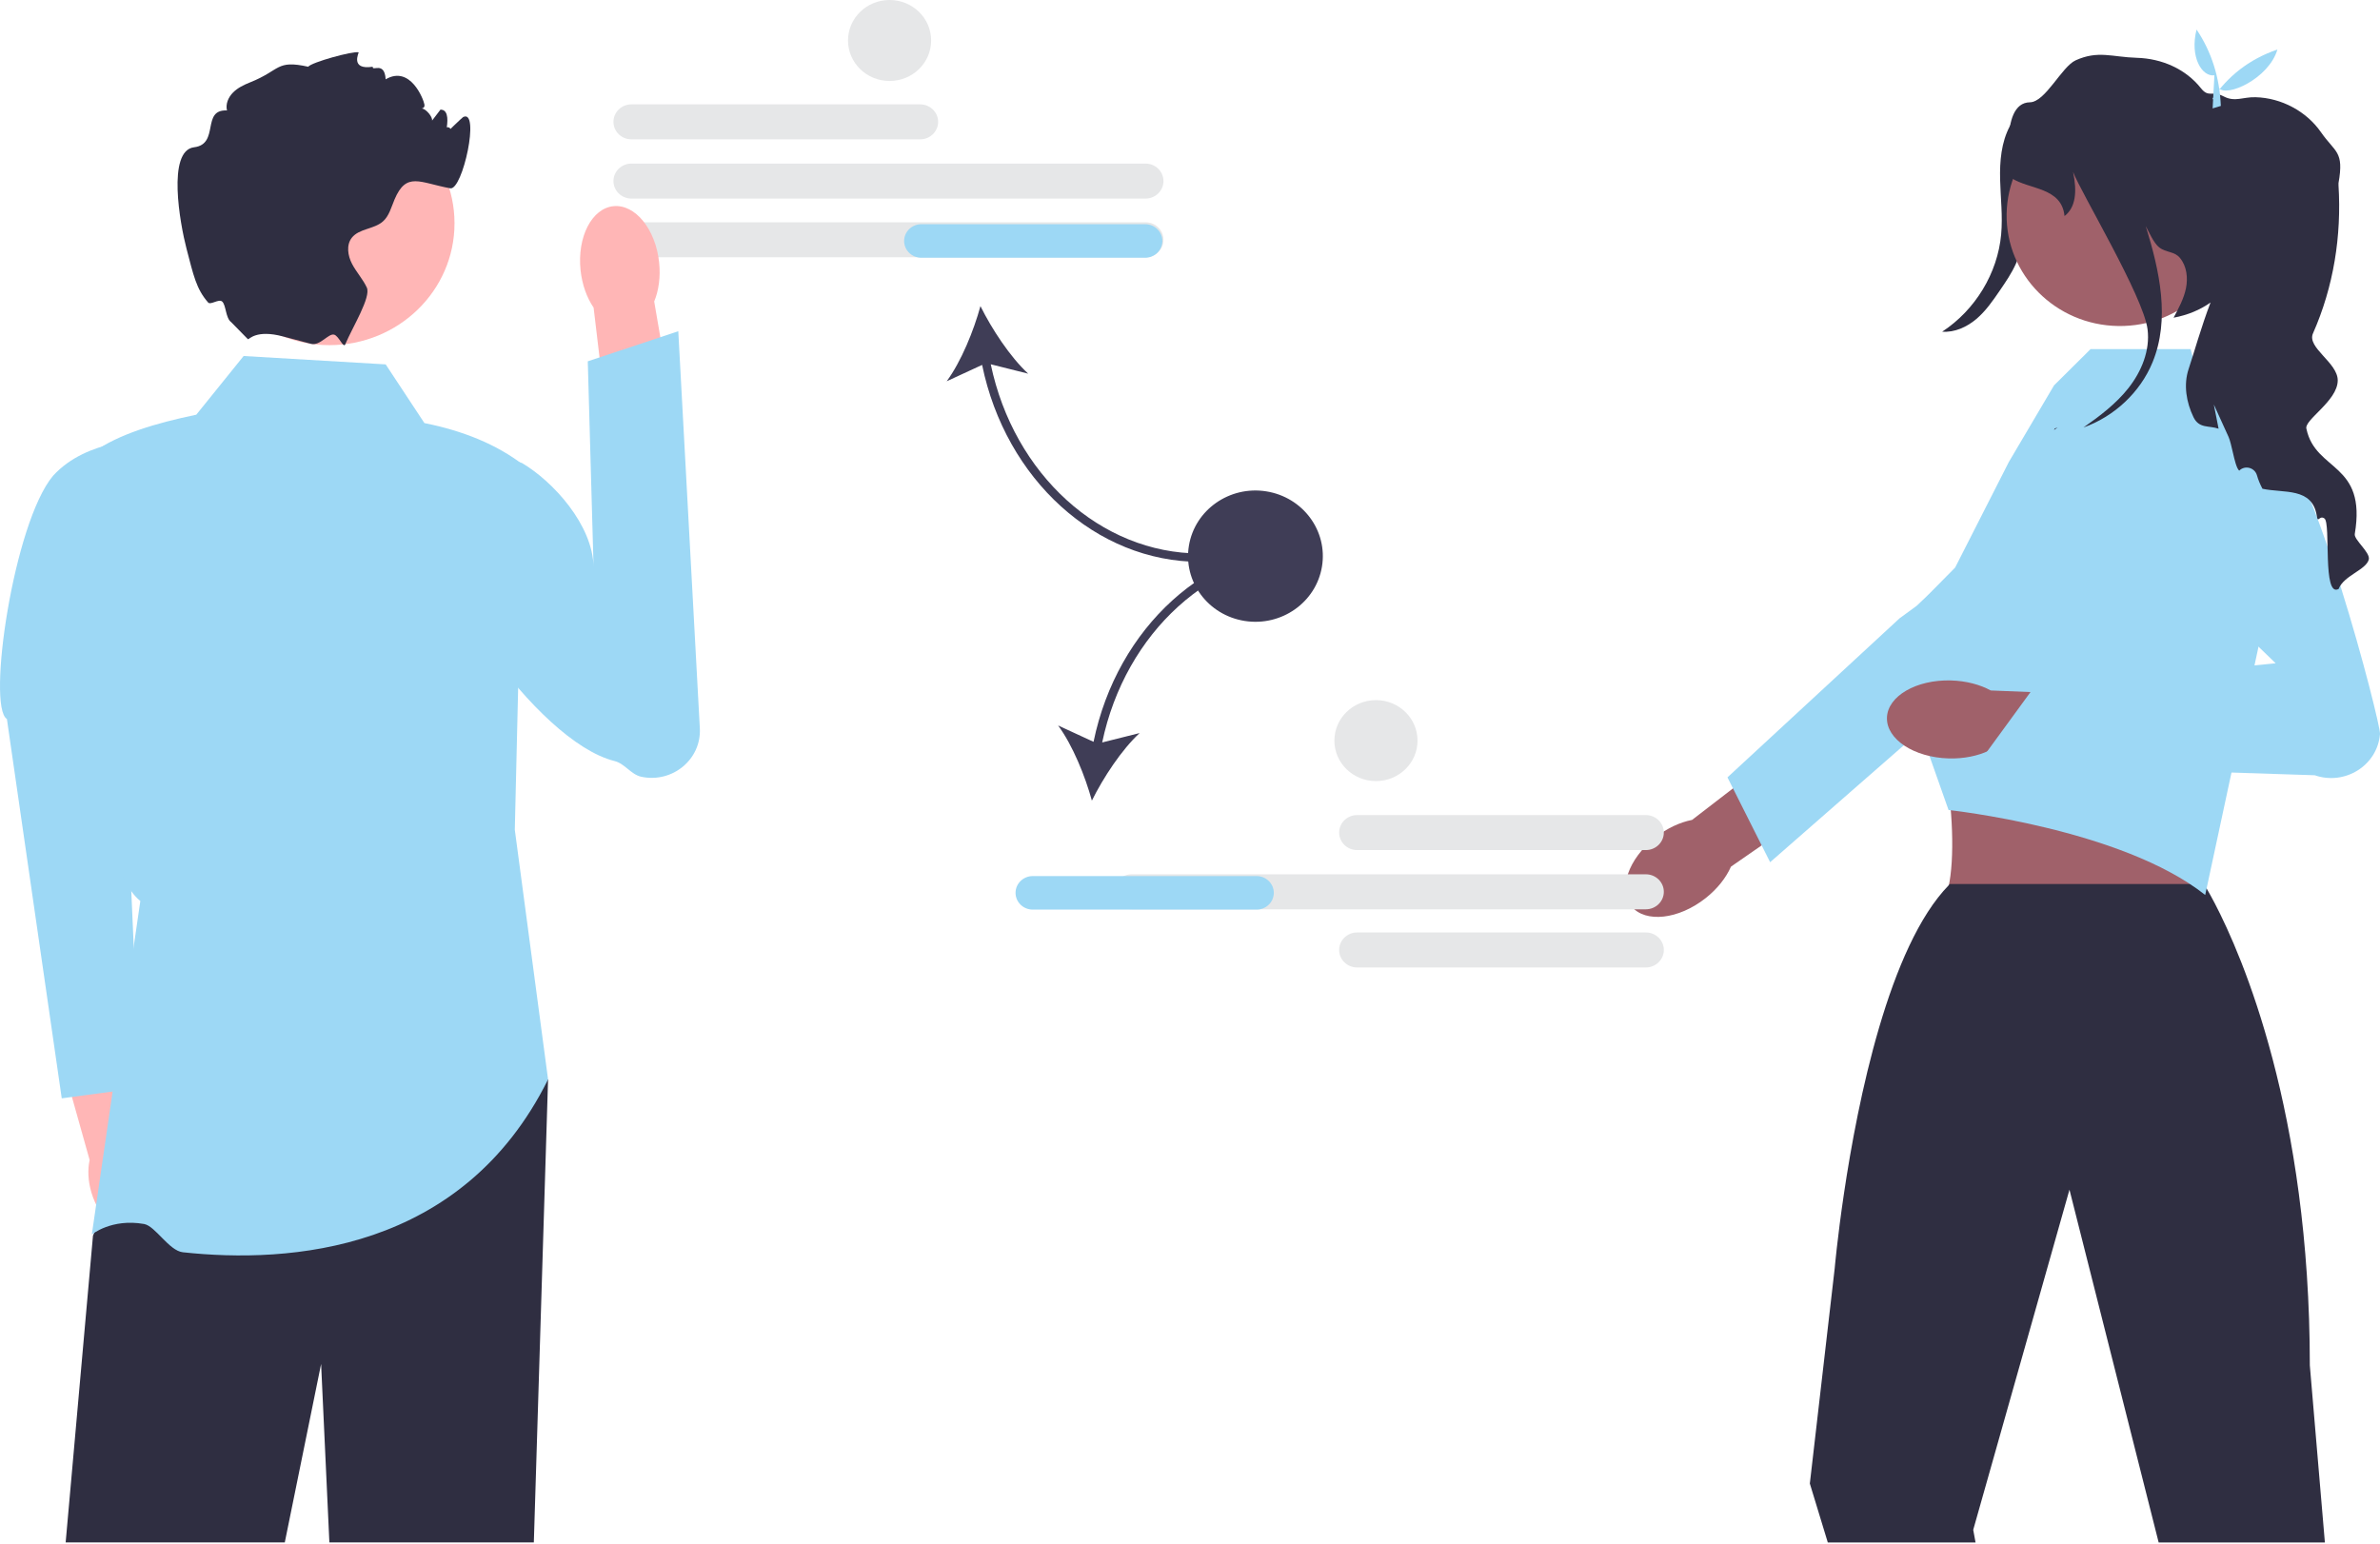 <svg width="450" height="292" viewBox="0 0 450 292" fill="none" xmlns="http://www.w3.org/2000/svg">
<g clip-path="url(#clip0_333_880)">
<path d="M173.981 26.35H119.385C117.512 26.35 115.988 24.866 115.988 23.041C115.988 21.217 117.512 19.733 119.385 19.733H173.981C175.854 19.733 177.377 21.217 177.377 23.041C177.377 24.866 175.854 26.35 173.981 26.35Z" fill="#E6E7E8"/>
<path d="M216.587 37.55H119.385C117.512 37.55 115.988 36.065 115.988 34.241C115.988 32.416 117.512 30.932 119.385 30.932H216.587C218.46 30.932 219.984 32.416 219.984 34.241C219.984 36.065 218.46 37.55 216.587 37.55Z" fill="#E6E7E8"/>
<path d="M216.587 48.648H119.385C117.512 48.648 115.988 47.163 115.988 45.339C115.988 43.515 117.512 42.03 119.385 42.03H216.587C218.46 42.03 219.984 43.515 219.984 45.339C219.984 47.163 218.46 48.648 216.587 48.648Z" fill="#E6E7E8"/>
<path d="M226.884 106.242V104.657C208.096 104.657 191.69 89.707 187.328 68.884L194.407 70.658C190.983 67.498 187.524 62.208 185.378 57.885C184.111 62.526 181.744 68.359 178.997 72.093L185.694 69.002C190.148 90.667 207.26 106.242 226.884 106.242Z" fill="#3F3D56"/>
<path d="M219.777 45.567C219.777 47.315 218.317 48.738 216.522 48.738H174.202C172.408 48.738 170.947 47.315 170.947 45.567C170.947 43.818 172.408 42.396 174.202 42.396H216.522C218.317 42.396 219.777 43.818 219.777 45.567Z" fill="#9DD8F5"/>
<path d="M29.22 222.204C28.575 220.019 27.472 218.155 26.159 216.825L21.387 195.635L10.985 198.118L16.946 219.345C16.554 221.141 16.632 223.286 17.276 225.471C18.748 230.463 22.615 233.778 25.913 232.876C29.211 231.974 30.691 227.196 29.22 222.204Z" fill="#FFB6B6"/>
<path d="M27.781 83.204C27.781 83.204 16.546 82.826 10.035 89.96C2.576 98.836 -2.523 133.615 1.305 135.957L11.675 207.688L26.463 205.709L22.668 119.642L27.781 83.204Z" fill="#9DD8F5"/>
<path d="M103.626 204.115L100.934 291.664H62.277L60.714 257.917L53.846 291.664H12.414L17.581 233.651L22.92 221.451L26.534 213.182L103.626 204.115Z" fill="#2F2E41"/>
<path d="M72.922 68.903L46.066 67.318L37.113 78.416C29.382 80.029 22.398 82.11 17.581 85.551C18.734 118.787 16.202 162.004 26.534 170.374L17.36 233.447C17.36 233.447 21.059 230.36 27.239 231.45C29.374 231.826 31.952 236.511 34.575 236.795C54.733 238.976 87.423 236.733 103.626 204.116L97.337 156.898L98.964 87.929C93.876 84.011 87.55 81.465 80.246 80.001L72.922 68.903Z" fill="#9DD8F5"/>
<path d="M124.625 49.609C124.916 52.357 124.546 54.942 123.694 57.014L128.168 83.025L115.399 84.737L112.236 58.167C110.967 56.308 110.062 53.851 109.771 51.103C109.105 44.824 111.891 39.4 115.992 38.987C120.094 38.575 123.959 43.33 124.625 49.609Z" fill="#FFB6B6"/>
<path d="M82.173 89.916C80.836 91.838 81.208 93.997 80.889 96.592C79.534 107.609 101.206 140.161 116.202 143.91C118.169 144.401 119.29 146.469 121.276 146.885C127.16 148.117 132.638 143.568 132.321 137.714L128.247 62.635L111.135 68.32L112.23 107.3C112.121 99.225 104.509 91.002 98.743 87.582C98.743 87.582 87.063 82.887 82.173 89.916Z" fill="#9DD8F5"/>
<path d="M62.281 65.266C75.346 65.266 85.937 54.949 85.937 42.223C85.937 29.496 75.346 19.18 62.281 19.18C49.216 19.18 38.624 29.496 38.624 42.223C38.624 54.949 49.216 65.266 62.281 65.266Z" fill="#FFB6B6"/>
<path d="M84.316 25.302C84.112 25.35 87.43 22.2 87.571 22.131C90.826 20.546 87.481 36.044 85.129 35.608C79.343 34.538 76.845 32.413 74.598 37.717C73.972 39.191 73.581 40.856 72.36 41.91C70.684 43.345 67.901 43.226 66.533 44.938C65.435 46.318 65.752 48.347 66.566 49.901C67.38 51.463 68.617 52.786 69.357 54.38C70.187 56.172 66.647 61.871 65.296 65.074V65.082L65.288 65.101C64.929 65.941 64.076 63.521 63.176 63.279C62.098 62.99 60.51 65.469 58.794 65.019C58.786 65.019 58.778 65.011 58.769 65.011C57.134 64.567 55.311 64.091 53.504 63.615H53.496C48.409 62.268 47.123 64.202 46.879 64.147L43.722 60.928C42.638 60.16 42.761 57.678 41.996 57.012C41.371 56.467 39.813 57.726 39.354 57.202C37.103 54.634 36.585 52.064 35.258 46.992C34.045 42.354 31.53 28.473 36.698 27.847C41.573 27.252 38.009 20.641 42.916 20.887C42.623 19.682 43.168 18.389 44.055 17.502C44.934 16.606 46.106 16.051 47.286 15.575C53.105 13.26 52.137 11.271 58.273 12.618C58.883 11.786 66.71 9.616 67.817 9.893C67.898 9.909 66.11 13.292 70.48 12.618C70.318 13.593 72.7 11.479 72.922 14.996C77.583 12.272 80.092 18.794 80.246 19.753C80.45 20.95 78.594 20.34 79.831 20.522C80.564 20.633 81.817 22.084 81.695 22.805C82.224 22.107 82.753 21.418 83.29 20.72C83.388 20.728 83.477 20.744 83.575 20.76C86.049 21.22 83.213 29.098 83.314 26.642C83.502 22.131 86.781 24.771 84.316 25.302Z" fill="#2F2E41"/>
<path d="M386.057 20.578C385.183 27.576 384.228 34.564 383.192 41.541C382.771 44.374 382.326 47.244 381.156 49.87C380.357 51.663 379.238 53.3 378.125 54.926C376.81 56.848 375.474 58.794 373.688 60.313C371.902 61.832 369.582 62.899 367.218 62.721C373.49 58.608 377.705 51.653 378.371 44.317C378.684 40.868 378.255 37.402 378.172 33.941C378.09 30.481 378.387 26.899 380.026 23.828C381.666 20.757 384.904 18.298 388.456 18.385L386.057 20.578Z" fill="#2F2E41"/>
<path d="M322.495 169.83C317.392 173.862 311.12 174.566 308.486 171.402C305.852 168.239 307.854 162.406 312.957 158.375C315.19 156.61 317.648 155.483 319.927 155.039L341.77 138.219L349.655 148.372L327.285 163.875C326.368 165.955 324.729 168.065 322.495 169.83Z" fill="#A0616A"/>
<path d="M326.621 146.997L359.168 116.914L362.424 114.536C362.424 114.536 381.107 96.805 385.945 96.399C387.994 96.227 390.043 96.725 391.77 97.817C394.558 99.579 396.003 102.478 396.003 105.401C396.003 107.843 394.993 110.296 392.926 112.104L363.129 138.161L350.453 149.244L334.688 163.034L333.085 159.854L327.666 149.079L326.621 146.997Z" fill="#9DD8F5"/>
<path d="M396.216 126.638L363.627 136.361C369.083 137.858 371.367 170.242 366.29 171.248C366.29 171.248 420.3 174.99 417.353 171.248C413.76 166.687 418.578 136.374 420.875 136.361L396.216 126.638Z" fill="#A0616A"/>
<path d="M439.579 291.667L436.731 258.181C436.731 246.203 435.933 235.382 434.656 225.734C429.537 187.009 416.703 167.158 416.703 167.158H368.687C368.621 167.23 368.556 167.285 368.491 167.357L368.483 167.364C357.155 178.962 351.262 208.127 348.642 225.734C347.397 234.113 346.892 239.877 346.892 239.877L342.196 280.529L345.59 291.667H373.529L373.089 289.28L391.067 225.734L391.287 224.957L391.482 225.734L408.149 291.667L439.579 291.667Z" fill="#2F2E41"/>
<path d="M369.671 107.321L379.817 87.37L388.366 72.875L395.28 66.012H414.2L415.962 72.875L426.53 78.594L430.268 107.191L416.95 169.235C401.097 156.653 368.423 153.168 368.423 153.168L363.129 138.161L359.63 120.082L359.207 117.92L369.671 107.321Z" fill="#9DD8F5"/>
<path d="M368.453 143.412C361.885 143.23 356.657 139.783 356.776 135.711C356.894 131.64 362.315 128.487 368.883 128.668C371.758 128.748 374.376 129.453 376.401 130.562L404.222 131.672L403.409 144.378L376.07 141.936C373.983 142.931 371.328 143.491 368.453 143.412Z" fill="#A0616A"/>
<path d="M404.031 100.043L430.274 125.422L384.563 129.981L373.94 144.536L437.654 146.594C443.402 148.588 449.525 144.718 449.999 138.792C450.158 136.791 437.069 86.018 429.145 81.304C419.858 75.779 404.031 100.043 404.031 100.043Z" fill="#9DD8F5"/>
<path d="M422.261 41.11C422.452 29.582 413.013 20.087 401.178 19.901C389.344 19.715 379.596 28.909 379.405 40.437C379.214 51.964 388.653 61.46 400.487 61.646C412.322 61.832 422.07 52.637 422.261 41.11Z" fill="#A0616A"/>
<path d="M447.876 105.815C447.339 107.797 443.156 108.82 442.179 111.365C439.07 113.093 440.755 98.974 439.501 98.046C438.533 97.341 438.273 99.045 438.053 97.579C437.223 92.077 431.795 93.306 427.774 92.418C427.318 91.554 426.969 90.714 426.741 89.897C426.334 88.423 424.478 87.907 423.38 88.993C422.883 88.565 422.525 87.051 422.175 85.537C421.923 84.435 421.67 83.333 421.377 82.636L418.578 76.484L419.481 81.066C417.65 80.424 415.803 81.09 414.737 78.886C413.369 76.056 412.824 72.742 413.817 69.769C414.72 67.074 416.242 61.675 417.959 57.204C416.014 58.576 413.679 59.575 410.969 60.074C411.929 58.298 412.906 56.491 413.312 54.517C413.711 52.543 413.467 50.347 412.181 48.778C411.123 47.485 409.561 47.81 408.242 46.772C407.217 45.963 406.33 43.894 405.711 42.761C408.348 51.298 410.342 60.367 406.989 68.517C404.67 74.161 399.787 78.751 393.927 80.836C397.044 78.664 400.088 76.349 402.423 73.4C404.922 70.237 406.549 66.242 406.053 62.278C405.272 56.055 393.422 36.371 391.966 32.502C392.763 36.284 392.454 39.233 390.354 40.858C389.809 35.372 383.673 35.872 380.328 33.676C380.328 33.676 377.74 19.43 383.811 19.343C386.741 19.303 389.809 12.597 392.47 11.4C396.718 9.489 399.323 10.789 404.035 10.932C408.739 11.067 413.255 13.041 416.128 16.663C417.634 18.558 418.187 17.052 420.45 18.233C422.598 19.351 424.047 18.312 426.48 18.384C431.355 18.511 436.083 21.047 438.818 24.971C441.552 28.903 443.237 28.539 442.155 34.619C442.138 34.69 442.138 34.833 442.155 35.047C442.749 44.623 441.227 54.224 437.329 63.039C436.124 65.75 442.016 68.548 442.008 71.933C441.999 75.865 435.497 79.449 436.1 81.129C437.825 89.223 447.518 87.424 445.231 100.972C445.044 102.074 448.234 104.491 447.876 105.815Z" fill="#2F2E41"/>
<path d="M388.505 81.027C388.684 80.972 388.863 80.908 389.042 80.837C388.814 80.995 388.595 81.146 388.367 81.304L388.505 81.027Z" fill="#2F2E41"/>
<path d="M418.692 14.238C416.36 14.575 413.992 10.808 415.316 5.583C418.2 9.879 419.675 14.716 419.907 20.029L418.352 20.498L418.692 14.238Z" fill="#9DD8F5"/>
<path d="M430.602 9.361C429.011 14.852 420.933 18.527 419.505 16.616L419.342 19.891L418.343 18.639C421.241 14.442 425.19 11.222 430.602 9.361Z" fill="#9DD8F5"/>
<path d="M253.2 157.434C253.2 155.61 254.723 154.125 256.596 154.125H311.192C313.065 154.125 314.589 155.61 314.589 157.434C314.589 159.258 313.065 160.743 311.192 160.743H256.596C254.723 160.743 253.2 159.258 253.2 157.434Z" fill="#E6E7E8"/>
<path d="M253.2 179.631C253.2 177.806 254.723 176.322 256.596 176.322H311.192C313.065 176.322 314.589 177.806 314.589 179.631C314.589 181.455 313.065 182.94 311.192 182.94H256.596C254.723 182.94 253.2 181.455 253.2 179.631Z" fill="#E6E7E8"/>
<path d="M213.99 171.942C212.117 171.942 210.593 170.458 210.593 168.633C210.593 166.809 212.117 165.324 213.99 165.324H311.192C313.065 165.324 314.589 166.809 314.589 168.633C314.589 170.458 313.065 171.942 311.192 171.942H213.99Z" fill="#E6E7E8"/>
<path d="M206.763 140.274L200.066 137.183C202.813 140.918 205.18 146.75 206.447 151.391C208.593 147.068 212.052 141.778 215.476 138.618L208.397 140.392C212.759 119.569 229.165 104.619 247.952 104.619V103.034C228.328 103.034 211.217 118.609 206.763 140.274Z" fill="#3F3D56"/>
<path d="M237.59 172.002H195.271C193.476 172.002 192.016 170.58 192.016 168.831C192.016 167.083 193.476 165.66 195.271 165.66H237.59C239.385 165.66 240.846 167.083 240.846 168.831C240.846 170.58 239.385 172.002 237.59 172.002Z" fill="#9DD8F5"/>
<path d="M249.95 107.152C251.078 100.385 246.36 94.009 239.414 92.911C232.467 91.813 225.922 96.409 224.795 103.175C223.667 109.942 228.385 116.317 235.331 117.415C242.278 118.513 248.823 113.918 249.95 107.152Z" fill="#3F3D56"/>
<path d="M168.197 15.312C172.538 15.312 176.056 11.884 176.056 7.656C176.056 3.428 172.538 0 168.197 0C163.856 0 160.338 3.428 160.338 7.656C160.338 11.884 163.856 15.312 168.197 15.312Z" fill="#E6E7E8"/>
<path d="M260.16 147.7C264.5 147.7 268.019 144.272 268.019 140.044C268.019 135.816 264.5 132.388 260.16 132.388C255.819 132.388 252.3 135.816 252.3 140.044C252.3 144.272 255.819 147.7 260.16 147.7Z" fill="#E6E7E8"/>
</g>
<defs>
<clipPath id="clip0_333_880">
<rect width="450" height="291.667" fill="white"/>
</clipPath>
</defs>
</svg>
